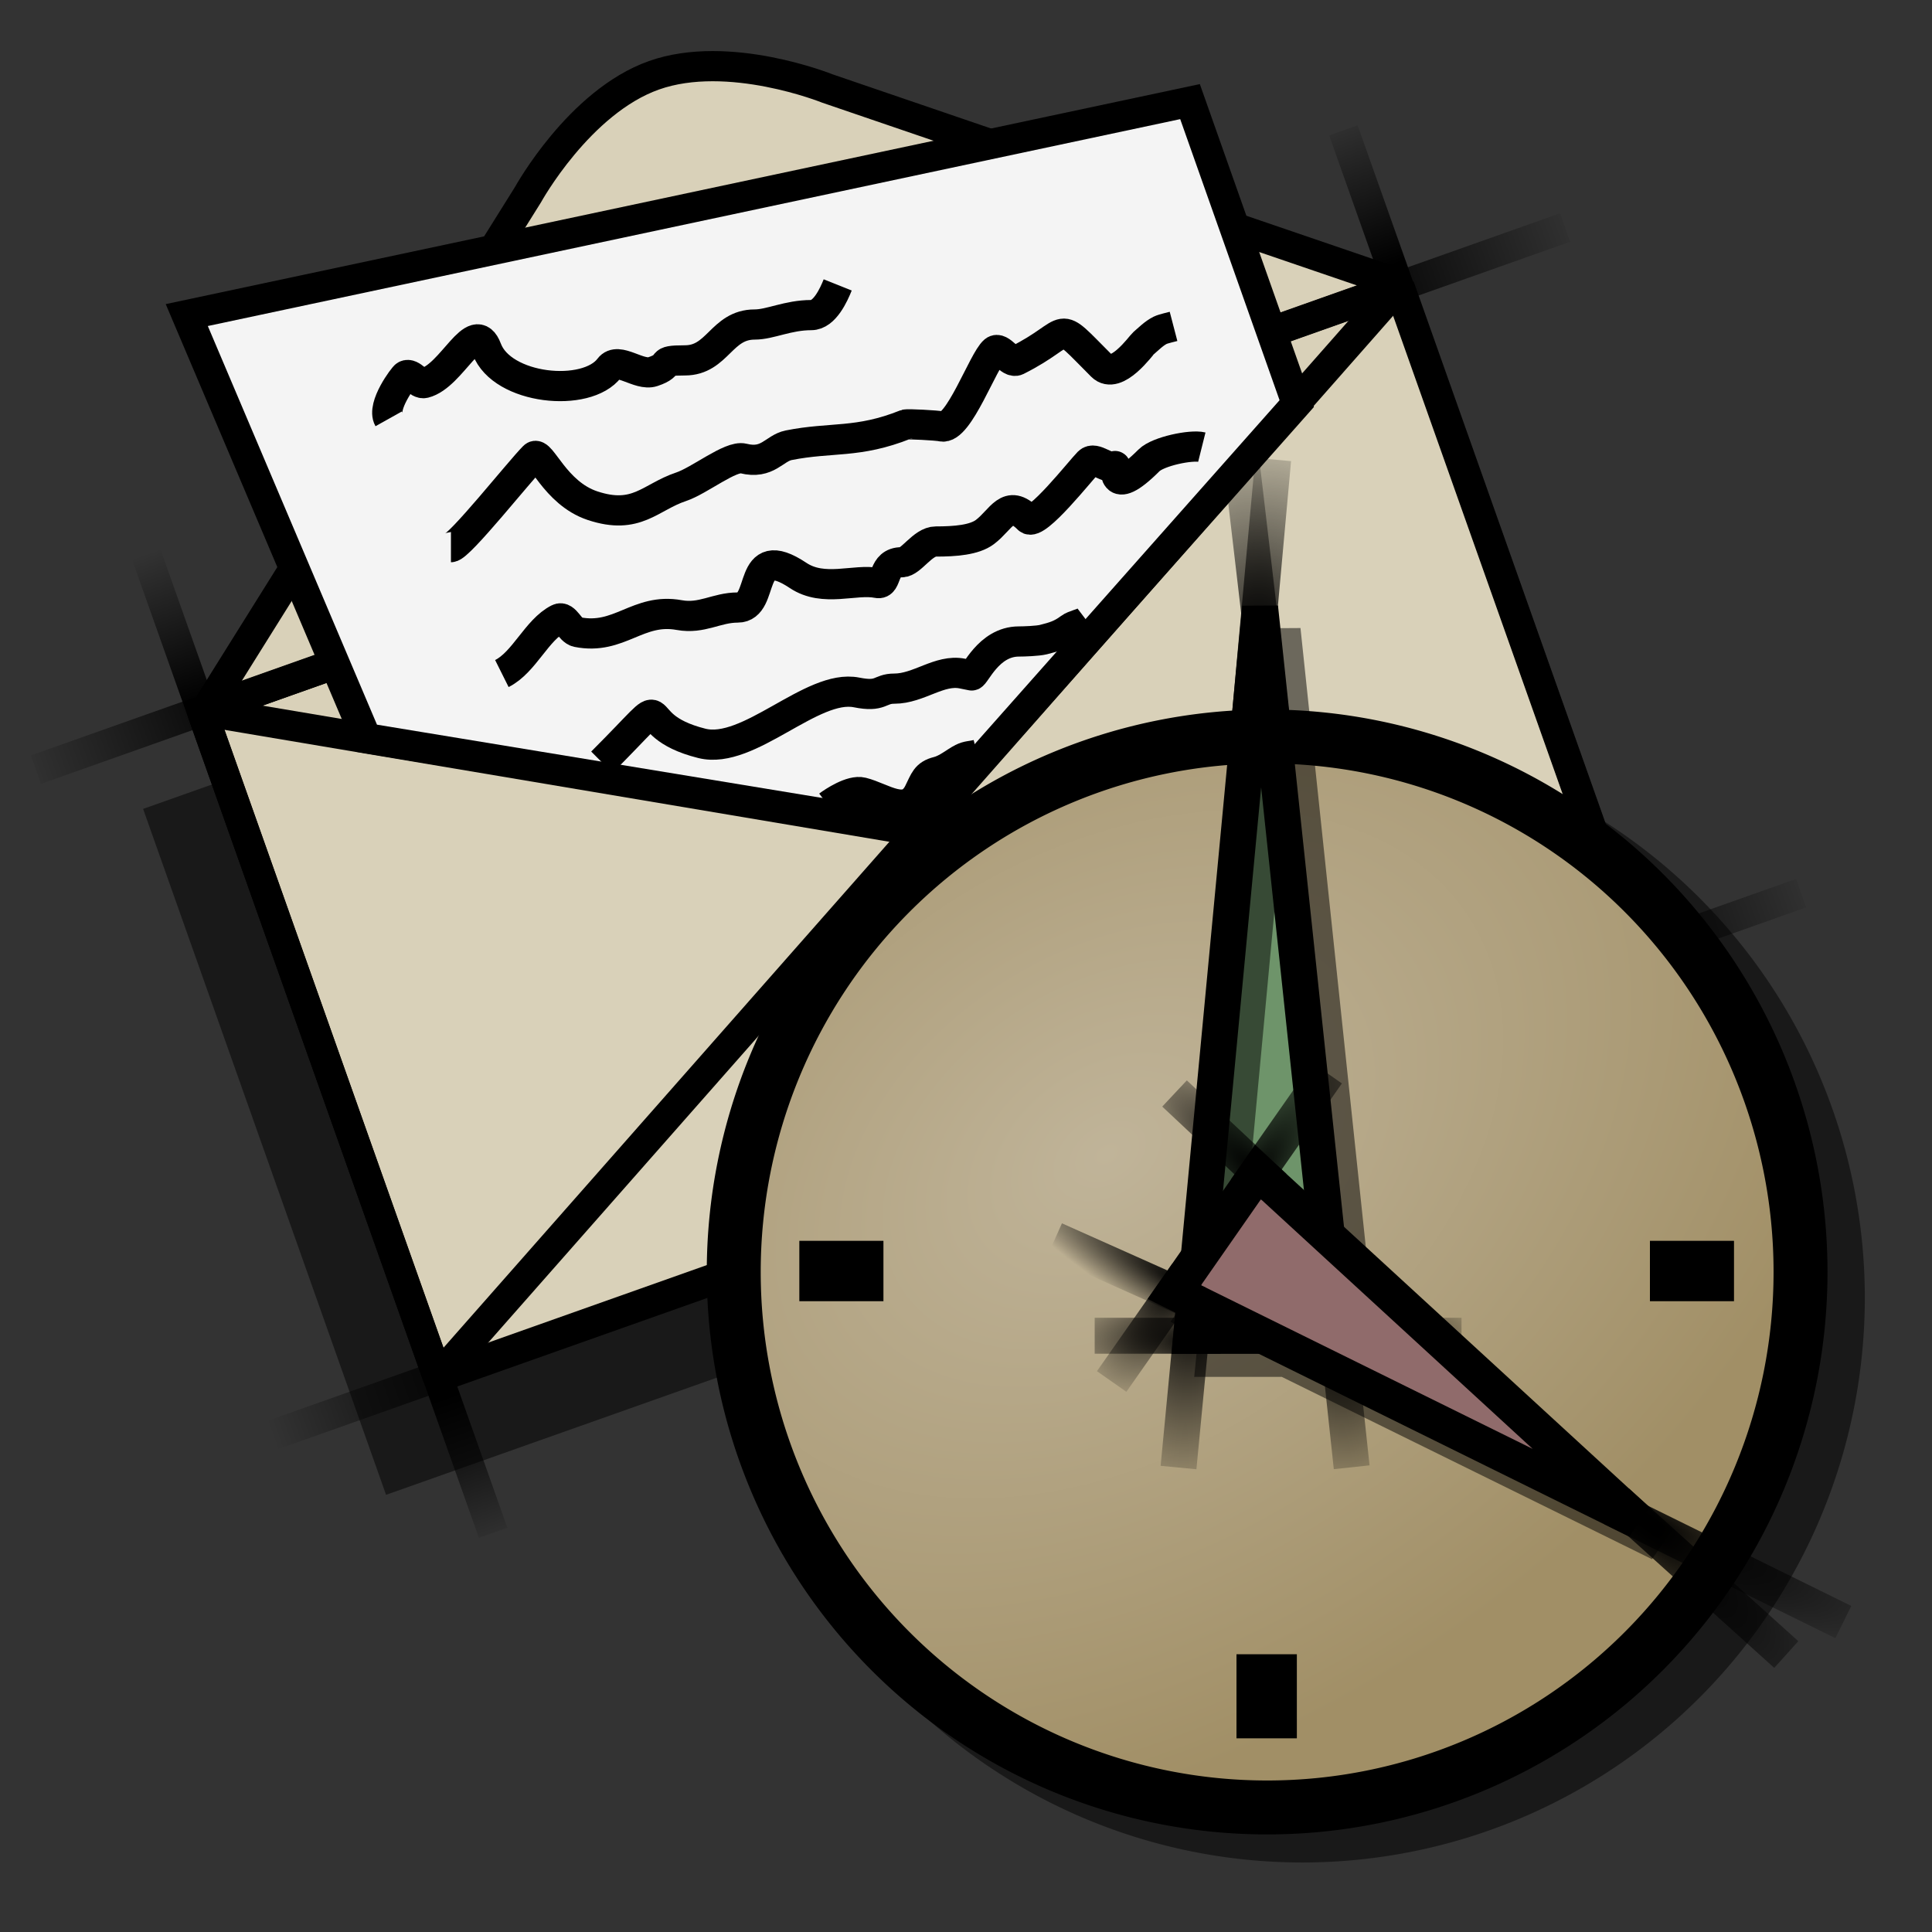 <?xml version="1.0" encoding="UTF-8" standalone="no"?>
<!-- Created with Inkscape (http://www.inkscape.org/) -->
<svg
   xmlns:dc="http://purl.org/dc/elements/1.1/"
   xmlns:cc="http://web.resource.org/cc/"
   xmlns:rdf="http://www.w3.org/1999/02/22-rdf-syntax-ns#"
   xmlns:svg="http://www.w3.org/2000/svg"
   xmlns="http://www.w3.org/2000/svg"
   xmlns:xlink="http://www.w3.org/1999/xlink"
   xmlns:sodipodi="http://inkscape.sourceforge.net/DTD/sodipodi-0.dtd"
   xmlns:inkscape="http://www.inkscape.org/namespaces/inkscape"
   width="64px"
   height="64px"
   id="svg2"
   sodipodi:version="0.32"
   inkscape:version="0.42.2"
   sodipodi:docbase="/home/egore/.icons/Nerdy-Lines/scaleable/apps"
   sodipodi:docname="evolution.svg"
   inkscape:export-filename="/home/egore/.icons/Nerdy-Lines/128x128/filesystems/gnome-fs-directory.png"
   inkscape:export-xdpi="180.00000"
   inkscape:export-ydpi="180.00000">
  <rect width="100%" height="100%" fill="#333333" stroke="none"/>
  <defs
     id="defs4">
    <linearGradient
       id="linearGradient20092">
      <stop
         style="stop-color:#c0b499;stop-opacity:1;"
         offset="0"
         id="stop20094" />
      <stop
         style="stop-color:#a18f66;stop-opacity:1;"
         offset="1"
         id="stop20096" />
    </linearGradient>
    <linearGradient
       inkscape:collect="always"
       id="linearGradient10818">
      <stop
         style="stop-color:#000000;stop-opacity:1;"
         offset="0"
         id="stop10820" />
      <stop
         style="stop-color:#000000;stop-opacity:0;"
         offset="1"
         id="stop10822" />
    </linearGradient>
    <linearGradient
       id="linearGradient13212">
      <stop
         style="stop-color:#000000;stop-opacity:0;"
         offset="0"
         id="stop13214" />
      <stop
         id="stop13220"
         offset="0.15"
         style="stop-color:#000000;stop-opacity:1;" />
      <stop
         style="stop-color:#000000;stop-opacity:1;"
         offset="0.85"
         id="stop13222" />
      <stop
         style="stop-color:#000000;stop-opacity:0;"
         offset="1"
         id="stop13216" />
    </linearGradient>
    <linearGradient
       inkscape:collect="always"
       xlink:href="#linearGradient13212"
       id="linearGradient15484"
       gradientUnits="userSpaceOnUse"
       gradientTransform="matrix(0.796,-0.282,0.303,0.855,-5.254,9.14)"
       x1="7.557"
       y1="13.265"
       x2="7.557"
       y2="51.684" />
    <linearGradient
       inkscape:collect="always"
       xlink:href="#linearGradient13212"
       id="linearGradient15487"
       gradientUnits="userSpaceOnUse"
       gradientTransform="matrix(0.842,-0.298,0.282,0.796,-6.062,11.595)"
       x1="1.952"
       y1="18.388"
       x2="63.145"
       y2="18.388" />
    <linearGradient
       inkscape:collect="always"
       xlink:href="#linearGradient13212"
       id="linearGradient15490"
       gradientUnits="userSpaceOnUse"
       gradientTransform="matrix(0.796,-0.282,0.303,0.855,-5.254,9.14)"
       x1="57.452"
       y1="51.095"
       x2="57.452"
       y2="12.809" />
    <linearGradient
       inkscape:collect="always"
       xlink:href="#linearGradient13212"
       id="linearGradient15493"
       gradientUnits="userSpaceOnUse"
       gradientTransform="matrix(0.842,-0.298,0.282,0.796,-6.062,11.595)"
       x1="2.431"
       y1="46.057"
       x2="63.146"
       y2="46.057" />
    <radialGradient
       inkscape:collect="always"
       xlink:href="#linearGradient20092"
       id="radialGradient2348"
       gradientUnits="userSpaceOnUse"
       gradientTransform="matrix(1.286,-0.853,0.586,0.883,-15.707,16.487)"
       cx="16.808"
       cy="18.617"
       fx="16.808"
       fy="18.617"
       r="24.684" />
    <radialGradient
       inkscape:collect="always"
       xlink:href="#linearGradient10818"
       id="radialGradient2350"
       gradientUnits="userSpaceOnUse"
       gradientTransform="matrix(-1.943,-1.926211e-2,7.255424e-3,-0.732,62.757,44.105)"
       cx="21.39"
       cy="25.521"
       fx="21.39"
       fy="25.521"
       r="2.253" />
    <radialGradient
       inkscape:collect="always"
       xlink:href="#linearGradient10818"
       id="radialGradient2352"
       gradientUnits="userSpaceOnUse"
       gradientTransform="matrix(-1.193,-9.569,4.488,-0.56,25.614,236.268)"
       cx="23.61"
       cy="5.766"
       fx="23.61"
       fy="5.766"
       r="0.862" />
    <radialGradient
       inkscape:collect="always"
       xlink:href="#linearGradient10818"
       id="radialGradient2354"
       gradientUnits="userSpaceOnUse"
       gradientTransform="matrix(1,-9.238,4.839,0.524,-26.989,221.468)"
       cx="23.581"
       cy="5.438"
       fx="23.581"
       fy="5.438"
       r="0.804" />
    <radialGradient
       inkscape:collect="always"
       xlink:href="#linearGradient10818"
       id="radialGradient2356"
       gradientUnits="userSpaceOnUse"
       gradientTransform="matrix(0.848,7.12,-3.977,0.473,105.22,-166.532)"
       cx="25.102"
       cy="25.494"
       fx="25.102"
       fy="25.494"
       r="0.782" />
    <radialGradient
       inkscape:collect="always"
       xlink:href="#linearGradient10818"
       id="radialGradient2358"
       gradientUnits="userSpaceOnUse"
       gradientTransform="matrix(-0.587,7.335,-4.162,-0.333,139.683,-122.984)"
       cx="21.213"
       cy="25.476"
       fx="21.213"
       fy="25.476"
       r="0.753" />
    <radialGradient
       inkscape:collect="always"
       xlink:href="#linearGradient10818"
       id="radialGradient2360"
       gradientUnits="userSpaceOnUse"
       gradientTransform="matrix(1.911,4.842075e-3,-1.440943e-3,0.559,-22.878,10.901)"
       cx="25.146"
       cy="24.709"
       fx="25.146"
       fy="24.709"
       r="2.474" />
    <radialGradient
       inkscape:collect="always"
       xlink:href="#linearGradient10818"
       id="radialGradient2362"
       gradientUnits="userSpaceOnUse"
       gradientTransform="matrix(-2.922,-2.705,0.789,-0.852,169.844,132.824)"
       cx="29.659"
       cy="19.814"
       fx="29.659"
       fy="19.814"
       r="1.634" />
    <radialGradient
       inkscape:collect="always"
       xlink:href="#linearGradient10818"
       id="radialGradient2364"
       gradientUnits="userSpaceOnUse"
       gradientTransform="matrix(-3.301,-1.981,0.395,-0.658,185.921,119.703)"
       cx="30.682"
       cy="29.641"
       fx="30.682"
       fy="29.641"
       r="1.874" />
    <radialGradient
       inkscape:collect="always"
       xlink:href="#linearGradient10818"
       id="radialGradient2366"
       gradientUnits="userSpaceOnUse"
       gradientTransform="matrix(3.137,-4.435,1.298,0.918,18.721,134.864)"
       cx="23.326"
       cy="5.064"
       fx="23.326"
       fy="5.064"
       r="1.634" />
    <radialGradient
       inkscape:collect="always"
       xlink:href="#linearGradient10818"
       id="radialGradient2368"
       gradientUnits="userSpaceOnUse"
       gradientTransform="matrix(2.598,2.722,-0.814,0.777,70.922,-45.296)"
       cx="25.301"
       cy="30.624"
       fx="25.301"
       fy="30.624"
       r="2.857" />
    <radialGradient
       inkscape:collect="always"
       xlink:href="#linearGradient10818"
       id="radialGradient2370"
       gradientUnits="userSpaceOnUse"
       gradientTransform="matrix(2.475,1.061,-0.271,0.632,55.109,6.942)"
       cx="25.215"
       cy="21.383"
       fx="25.215"
       fy="21.383"
       r="3.714" />
    <radialGradient
       inkscape:collect="always"
       xlink:href="#linearGradient10818"
       id="radialGradient2372"
       gradientUnits="userSpaceOnUse"
       gradientTransform="matrix(-1.721,2.425,-1.288,-0.914,181.319,25.302)"
       cx="20.481"
       cy="38.879"
       fx="20.481"
       fy="38.879"
       r="1.546" />
  </defs>
  <sodipodi:namedview
     id="base"
     pagecolor="#ffffff"
     bordercolor="#666666"
     borderopacity="1.0"
     inkscape:pageopacity="0.0"
     inkscape:pageshadow="2"
     inkscape:zoom="1.4142136"
     inkscape:cx="267.04752"
     inkscape:cy="50.881161"
     inkscape:document-units="px"
     inkscape:current-layer="layer1"
     inkscape:window-width="1024"
     inkscape:window-height="693"
     inkscape:window-x="0"
     inkscape:window-y="25"
     showguides="true"
     inkscape:guide-bbox="true" />
  <g
     inkscape:label="Ebene 1"
     inkscape:groupmode="layer"
     id="layer1">
    <rect
       transform="matrix(0.943,-0.334,0.334,0.943,0,0)"
       y="26.83"
       x="-4.476"
       height="24.096"
       width="43.308"
       id="rect16230"
       style="opacity:1;fill:#000000;fill-opacity:0.502;stroke:none;stroke-width:1;stroke-linecap:round;stroke-linejoin:bevel;stroke-miterlimit:4;stroke-dasharray:none;stroke-opacity:1" />
    <rect
       style="opacity:1;fill:#d9d1b9;fill-opacity:1;stroke:#000000;stroke-width:1;stroke-linecap:round;stroke-linejoin:bevel;stroke-miterlimit:4;stroke-dasharray:none;stroke-opacity:1"
       id="rect1533"
       width="42.073"
       height="23.408"
       x="-1.56"
       y="24.424"
       transform="matrix(0.943,-0.334,0.334,0.943,0,0)" />
    <path
       style="fill:none;fill-opacity:1;fill-rule:evenodd;stroke:#000000;stroke-width:1;stroke-linecap:butt;stroke-linejoin:miter;stroke-miterlimit:4;stroke-dasharray:none;stroke-opacity:1"
       d="M 6.689,23.544 L 54.163,31.537"
       id="path2264"
       sodipodi:nodetypes="cc" />
    <path
       style="fill:none;fill-opacity:0.75;fill-rule:evenodd;stroke:#000000;stroke-width:1;stroke-linecap:butt;stroke-linejoin:miter;stroke-miterlimit:4;stroke-dasharray:none;stroke-opacity:1"
       d="M 46.345,9.483 L 14.512,45.605"
       id="path2266"
       sodipodi:nodetypes="cc" />
    <path
       id="path4450"
       style="fill:#d9d1b9;fill-opacity:1;fill-rule:evenodd;stroke:#000000;stroke-width:1;stroke-linecap:butt;stroke-linejoin:bevel;stroke-miterlimit:4;stroke-dasharray:none;stroke-opacity:1"
       d="M 6.822,23.51 L 46.477,9.449 L 27.406,2.931 C 27.406,2.931 24.142,1.615 21.664,2.494 C 19.185,3.372 17.492,6.446 17.492,6.446 L 6.822,23.51 z "
       sodipodi:nodetypes="ccczcc" />
    <path
       style="fill:none;fill-opacity:1;fill-rule:evenodd;stroke:url(#linearGradient15493);stroke-width:1;stroke-linecap:butt;stroke-linejoin:miter;stroke-miterlimit:4;stroke-dasharray:none;stroke-opacity:1"
       d="M 9.007,47.546 L 59.664,29.587"
       id="path11722"
       sodipodi:nodetypes="cc" />
    <path
       style="fill:none;fill-opacity:1;fill-rule:evenodd;stroke:url(#linearGradient15490);stroke-width:1;stroke-linecap:butt;stroke-linejoin:miter;stroke-miterlimit:4;stroke-dasharray:none;stroke-opacity:1"
       d="M 44.502,4.318 L 55.988,36.719"
       id="path11732"
       sodipodi:nodetypes="cc" />
    <path
       sodipodi:nodetypes="cc"
       id="path11748"
       d="M 1.19,25.495 L 51.846,7.537"
       style="fill:none;fill-opacity:1;fill-rule:evenodd;stroke:url(#linearGradient15487);stroke-width:1;stroke-linecap:butt;stroke-linejoin:miter;stroke-miterlimit:4;stroke-dasharray:none;stroke-opacity:1" />
    <path
       sodipodi:nodetypes="cc"
       id="path11750"
       d="M 4.849,18.376 L 16.336,50.777"
       style="fill:none;fill-opacity:1;fill-rule:evenodd;stroke:url(#linearGradient15484);stroke-width:1;stroke-linecap:butt;stroke-linejoin:miter;stroke-miterlimit:4;stroke-dasharray:none;stroke-opacity:1" />
    <g
       id="g2323"
       transform="translate(-57.099,3.182)">
      <path
         sodipodi:type="arc"
         style="opacity:1;fill:#000000;fill-opacity:0.502;stroke:none;stroke-width:1;stroke-linecap:round;stroke-linejoin:bevel;stroke-miterlimit:4;stroke-dasharray:none;stroke-opacity:1"
         id="path1534"
         sodipodi:cx="23.862595"
         sodipodi:cy="23.770992"
         sodipodi:rx="23.496183"
         sodipodi:ry="23.587786"
         d="M 47.359 23.771 A 23.496 23.588 0 1 1  0.366,23.771 A 23.496 23.588 0 1 1  47.359 23.771 z"
         transform="matrix(0.793,0,0,0.793,81.318,20.959)" />
      <path
         transform="matrix(0.752,0,0,0.752,81.13,21.078)"
         d="M 47.359 23.771 A 23.496 23.588 0 1 1  0.366,23.771 A 23.496 23.588 0 1 1  47.359 23.771 z"
         sodipodi:ry="23.587786"
         sodipodi:rx="23.496183"
         sodipodi:cy="23.770992"
         sodipodi:cx="23.862595"
         id="path1536"
         style="opacity:1;fill:url(#radialGradient2348);fill-opacity:1;stroke:#000000;stroke-width:2.376;stroke-linecap:round;stroke-linejoin:bevel;stroke-miterlimit:4;stroke-dasharray:none;stroke-opacity:1"
         sodipodi:type="arc" />
      <path
         id="path2067"
         d="M 83.578,38.922 L 86.364,38.922"
         style="fill:none;fill-opacity:0.75;fill-rule:evenodd;stroke:#000000;stroke-width:2;stroke-linecap:butt;stroke-linejoin:miter;stroke-miterlimit:4;stroke-dasharray:none;stroke-opacity:1" />
      <path
         style="fill:none;fill-opacity:0.75;fill-rule:evenodd;stroke:#000000;stroke-width:2;stroke-linecap:butt;stroke-linejoin:miter;stroke-miterlimit:4;stroke-dasharray:none;stroke-opacity:1"
         d="M 111.755,38.922 L 114.54,38.922"
         id="path2796" />
      <path
         style="fill:none;fill-opacity:0.75;fill-rule:evenodd;stroke:#000000;stroke-width:2;stroke-linecap:butt;stroke-linejoin:miter;stroke-miterlimit:4;stroke-dasharray:none;stroke-opacity:1"
         d="M 99.059,23.441 L 99.059,26.226"
         id="path2798" />
      <path
         id="path2800"
         d="M 99.059,51.617 L 99.059,54.402"
         style="fill:none;fill-opacity:0.75;fill-rule:evenodd;stroke:#000000;stroke-width:2;stroke-linecap:butt;stroke-linejoin:miter;stroke-miterlimit:4;stroke-dasharray:none;stroke-opacity:1" />
      <path
         id="path1542"
         d="M 99.966,38.761 C 99.966,39.303 99.526,39.742 98.984,39.742 C 98.442,39.742 98.002,39.303 98.002,38.761 C 98.002,38.219 98.442,37.779 98.984,37.779 C 99.526,37.779 99.966,38.219 99.966,38.761 z "
         style="fill:#000000;fill-opacity:0.502;stroke:none;stroke-width:45.938;stroke-linecap:round;stroke-linejoin:bevel;stroke-miterlimit:4;stroke-dasharray:none;stroke-opacity:1" />
      <g
         transform="matrix(1.191,0,0,1.191,71.327,11.439)"
         id="g11576">
        <path
           style="fill:#6e946a;fill-opacity:1;fill-rule:evenodd;stroke:#000000;stroke-width:1;stroke-linecap:butt;stroke-linejoin:miter;stroke-miterlimit:4;stroke-dasharray:none;stroke-opacity:1"
           d="M 21.187,24.879 L 23.102,4.618 L 25.255,24.879 L 21.187,24.879 z "
           id="path1545" />
        <path
           style="fill:none;fill-opacity:1;fill-rule:evenodd;stroke:url(#radialGradient2350);stroke-width:1;stroke-linecap:butt;stroke-linejoin:miter;stroke-miterlimit:4;stroke-dasharray:none;stroke-opacity:1"
           d="M 18.501,24.876 L 22.008,24.876"
           id="path1547"
           sodipodi:nodetypes="cc" />
        <path
           style="fill:none;fill-opacity:1;fill-rule:evenodd;stroke:url(#radialGradient2352);stroke-width:1;stroke-linecap:butt;stroke-linejoin:miter;stroke-miterlimit:4;stroke-dasharray:none;stroke-opacity:1"
           d="M 23.519,8.535 L 22.546,0.24"
           id="path1549"
           sodipodi:nodetypes="cc" />
        <path
           sodipodi:nodetypes="cc"
           id="path1551"
           d="M 22.732,8.578 L 23.465,0.504"
           style="fill:none;fill-opacity:1;fill-rule:evenodd;stroke:url(#radialGradient2354);stroke-width:1;stroke-linecap:butt;stroke-linejoin:miter;stroke-miterlimit:4;stroke-dasharray:none;stroke-opacity:1" />
        <path
           sodipodi:nodetypes="cc"
           id="path1553"
           d="M 25.649,28.534 L 25.085,23.269"
           style="fill:none;fill-opacity:1;fill-rule:evenodd;stroke:url(#radialGradient2356);stroke-width:1;stroke-linecap:butt;stroke-linejoin:miter;stroke-miterlimit:4;stroke-dasharray:none;stroke-opacity:1" />
        <path
           style="fill:none;fill-opacity:1;fill-rule:evenodd;stroke:url(#radialGradient2358);stroke-width:1;stroke-linecap:butt;stroke-linejoin:miter;stroke-miterlimit:4;stroke-dasharray:none;stroke-opacity:1"
           d="M 20.833,28.542 L 21.339,23.254"
           id="path1555"
           sodipodi:nodetypes="cc" />
        <path
           id="path1557"
           d="M 24.755,24.876 L 28.704,24.876"
           style="fill:none;fill-opacity:1;fill-rule:evenodd;stroke:url(#radialGradient2360);stroke-width:1;stroke-linecap:butt;stroke-linejoin:miter;stroke-miterlimit:4;stroke-dasharray:none;stroke-opacity:1"
           sodipodi:nodetypes="cc" />
      </g>
      <path
         id="path1559"
         d="M 99.587,17.685 L 97.577,39.228 L 96.759,40.382 L 97.429,40.717 L 97.317,41.833 L 99.698,41.833 L 112.088,47.935 L 101.782,38.484 L 99.587,17.685 z "
         style="fill:none;fill-opacity:1;fill-rule:evenodd;stroke:#000000;stroke-width:1.191;stroke-linecap:butt;stroke-linejoin:miter;stroke-miterlimit:4;stroke-dasharray:none;stroke-opacity:0.502" />
      <path
         id="path1561"
         d="M 98.77,35.647 L 111.336,47.188 L 96,39.62 L 98.77,35.647 z "
         style="fill:#906b6b;fill-opacity:1;fill-rule:evenodd;stroke:#000000;stroke-width:1.191;stroke-linecap:butt;stroke-linejoin:miter;stroke-miterlimit:4;stroke-dasharray:none;stroke-opacity:1" />
      <path
         sodipodi:nodetypes="cc"
         id="path1563"
         d="M 99.302,36.132 L 96.007,33.041"
         style="fill:none;fill-opacity:1;fill-rule:evenodd;stroke:url(#radialGradient2362);stroke-width:1.191;stroke-linecap:butt;stroke-linejoin:miter;stroke-miterlimit:4;stroke-dasharray:none;stroke-opacity:1" />
      <path
         sodipodi:nodetypes="cc"
         id="path1565"
         d="M 96.795,40.012 L 92.034,37.886"
         style="fill:none;fill-opacity:1;fill-rule:evenodd;stroke:url(#radialGradient2364);stroke-width:1.191;stroke-linecap:butt;stroke-linejoin:miter;stroke-miterlimit:4;stroke-dasharray:none;stroke-opacity:1" />
      <path
         sodipodi:nodetypes="cc"
         id="path1567"
         d="M 101.063,32.367 L 98.361,36.229"
         style="fill:none;fill-opacity:1;fill-rule:evenodd;stroke:url(#radialGradient2366);stroke-width:1.191;stroke-linecap:butt;stroke-linejoin:miter;stroke-miterlimit:4;stroke-dasharray:none;stroke-opacity:1" />
      <path
         style="fill:none;fill-opacity:1;fill-rule:evenodd;stroke:url(#radialGradient2368);stroke-width:1.191;stroke-linecap:butt;stroke-linejoin:miter;stroke-miterlimit:4;stroke-dasharray:none;stroke-opacity:1"
         d="M 116.272,51.627 L 110.659,46.565"
         id="path1569"
         sodipodi:nodetypes="cc" />
      <path
         style="fill:none;fill-opacity:1;fill-rule:evenodd;stroke:url(#radialGradient2370);stroke-width:1.191;stroke-linecap:butt;stroke-linejoin:miter;stroke-miterlimit:4;stroke-dasharray:none;stroke-opacity:1"
         d="M 118.161,50.551 L 110.507,46.779"
         id="path1571"
         sodipodi:nodetypes="cc" />
      <path
         style="fill:none;fill-opacity:1;fill-rule:evenodd;stroke:url(#radialGradient2372);stroke-width:1.191;stroke-linecap:butt;stroke-linejoin:miter;stroke-miterlimit:4;stroke-dasharray:none;stroke-opacity:1"
         d="M 96.415,39.026 L 93.924,42.582"
         id="path1573"
         sodipodi:nodetypes="cc" />
    </g>
    <path
       style="fill:#f4f4f4;fill-opacity:1;fill-rule:evenodd;stroke:#000000;stroke-width:1px;stroke-linecap:butt;stroke-linejoin:miter;stroke-opacity:1"
       d="M 12.135,24.454 L 6.187,10.437 L 39.421,3.366 L 42.957,13.369 L 30.457,27.47 L 12.135,24.454 z "
       id="path2376"
       sodipodi:nodetypes="cccccc" />
    <path
       style="fill:none;fill-opacity:0.75;fill-rule:evenodd;stroke:#000000;stroke-width:1px;stroke-linecap:butt;stroke-linejoin:miter;stroke-opacity:1"
       d="M 12.875,13.875 C 12.637,13.449 13.376,12.468 13.438,12.438 C 13.638,12.337 13.845,12.742 14.062,12.688 C 14.977,12.459 15.719,10.48 16.125,11.562 C 16.629,12.907 19.433,13.193 20.188,12.188 C 20.476,11.803 21.169,12.465 21.625,12.312 C 22.345,12.072 21.724,11.938 22.688,11.938 C 23.778,11.938 23.893,10.75 25,10.75 C 25.513,10.75 26.098,10.438 26.875,10.438 C 27.316,10.438 27.62,9.763 27.75,9.438"
       id="path3106" />
    <path
       style="fill:none;fill-opacity:0.75;fill-rule:evenodd;stroke:#000000;stroke-width:1px;stroke-linecap:butt;stroke-linejoin:miter;stroke-opacity:1"
       d="M 14.938,18.125 C 15.214,18.125 17.225,15.588 17.688,15.125 C 17.91,14.902 18.374,16.333 19.625,16.75 C 21.09,17.238 21.537,16.467 22.562,16.125 C 23.174,15.921 24.203,15.082 24.625,15.188 C 25.436,15.39 25.645,14.846 26.125,14.75 C 27.541,14.467 28.413,14.697 30,14.062 C 30.057,14.04 31.043,14.089 31.188,14.125 C 31.751,14.266 32.571,11.93 32.938,11.625 C 33.146,11.452 33.445,12.059 33.688,11.938 C 35.604,10.979 34.859,10.484 36.5,12.125 C 36.976,12.601 37.802,11.438 37.875,11.375 C 38.055,11.22 38.225,11.044 38.438,10.938 C 38.514,10.899 38.852,10.818 38.875,10.812"
       id="path3108" />
    <path
       style="fill:none;fill-opacity:0.75;fill-rule:evenodd;stroke:#000000;stroke-width:1px;stroke-linecap:butt;stroke-linejoin:miter;stroke-opacity:1"
       d="M 16.625,22.312 C 17.368,21.941 17.779,20.861 18.5,20.5 C 18.727,20.386 18.876,20.888 19.125,20.938 C 20.52,21.217 21.13,20.126 22.5,20.375 C 23.256,20.512 23.731,20.125 24.438,20.125 C 25.381,20.125 24.705,17.907 26.438,19.062 C 27.289,19.63 28.322,19.164 29.062,19.312 C 29.418,19.384 29.202,18.625 29.875,18.625 C 30.182,18.625 30.565,17.938 31,17.938 C 31.64,17.938 32.273,17.889 32.625,17.625 C 33.178,17.21 33.376,16.501 34.062,17.188 C 34.328,17.453 35.798,15.577 36.062,15.312 C 36.271,15.104 36.674,15.569 36.938,15.438 C 37.001,15.406 36.739,16.573 38.062,15.25 C 38.363,14.949 39.464,14.725 39.812,14.812"
       id="path3110" />
    <path
       style="fill:none;fill-opacity:0.75;fill-rule:evenodd;stroke:#000000;stroke-width:1px;stroke-linecap:butt;stroke-linejoin:miter;stroke-opacity:1"
       d="M 19.938,25.25 C 22.616,22.572 20.68,23.982 23.25,24.625 C 24.806,25.014 26.899,22.642 28.375,22.938 C 29.206,23.104 29.122,22.812 29.625,22.812 C 30.436,22.812 31.121,22.162 31.875,22.312 C 31.979,22.333 32.083,22.354 32.188,22.375 C 32.3,22.397 32.737,21.25 33.75,21.25 C 33.913,21.25 34.371,21.235 34.562,21.188 C 34.921,21.098 35.149,21.029 35.438,20.812 C 35.586,20.701 35.872,20.659 36,20.562"
       id="path3112" />
    <path
       style="fill:none;fill-opacity:0.75;fill-rule:evenodd;stroke:#000000;stroke-width:1px;stroke-linecap:butt;stroke-linejoin:miter;stroke-opacity:1"
       d="M 27.438,26.688 C 27.603,26.564 28.207,26.161 28.562,26.25 C 29.249,26.422 30.03,27.066 30.438,26.25 C 30.636,25.853 30.668,25.661 31.062,25.562 C 31.365,25.487 31.651,25.237 31.875,25.125 C 32.056,25.034 32.175,25.05 32.375,25"
       id="path3114" />
  </g>
</svg>
